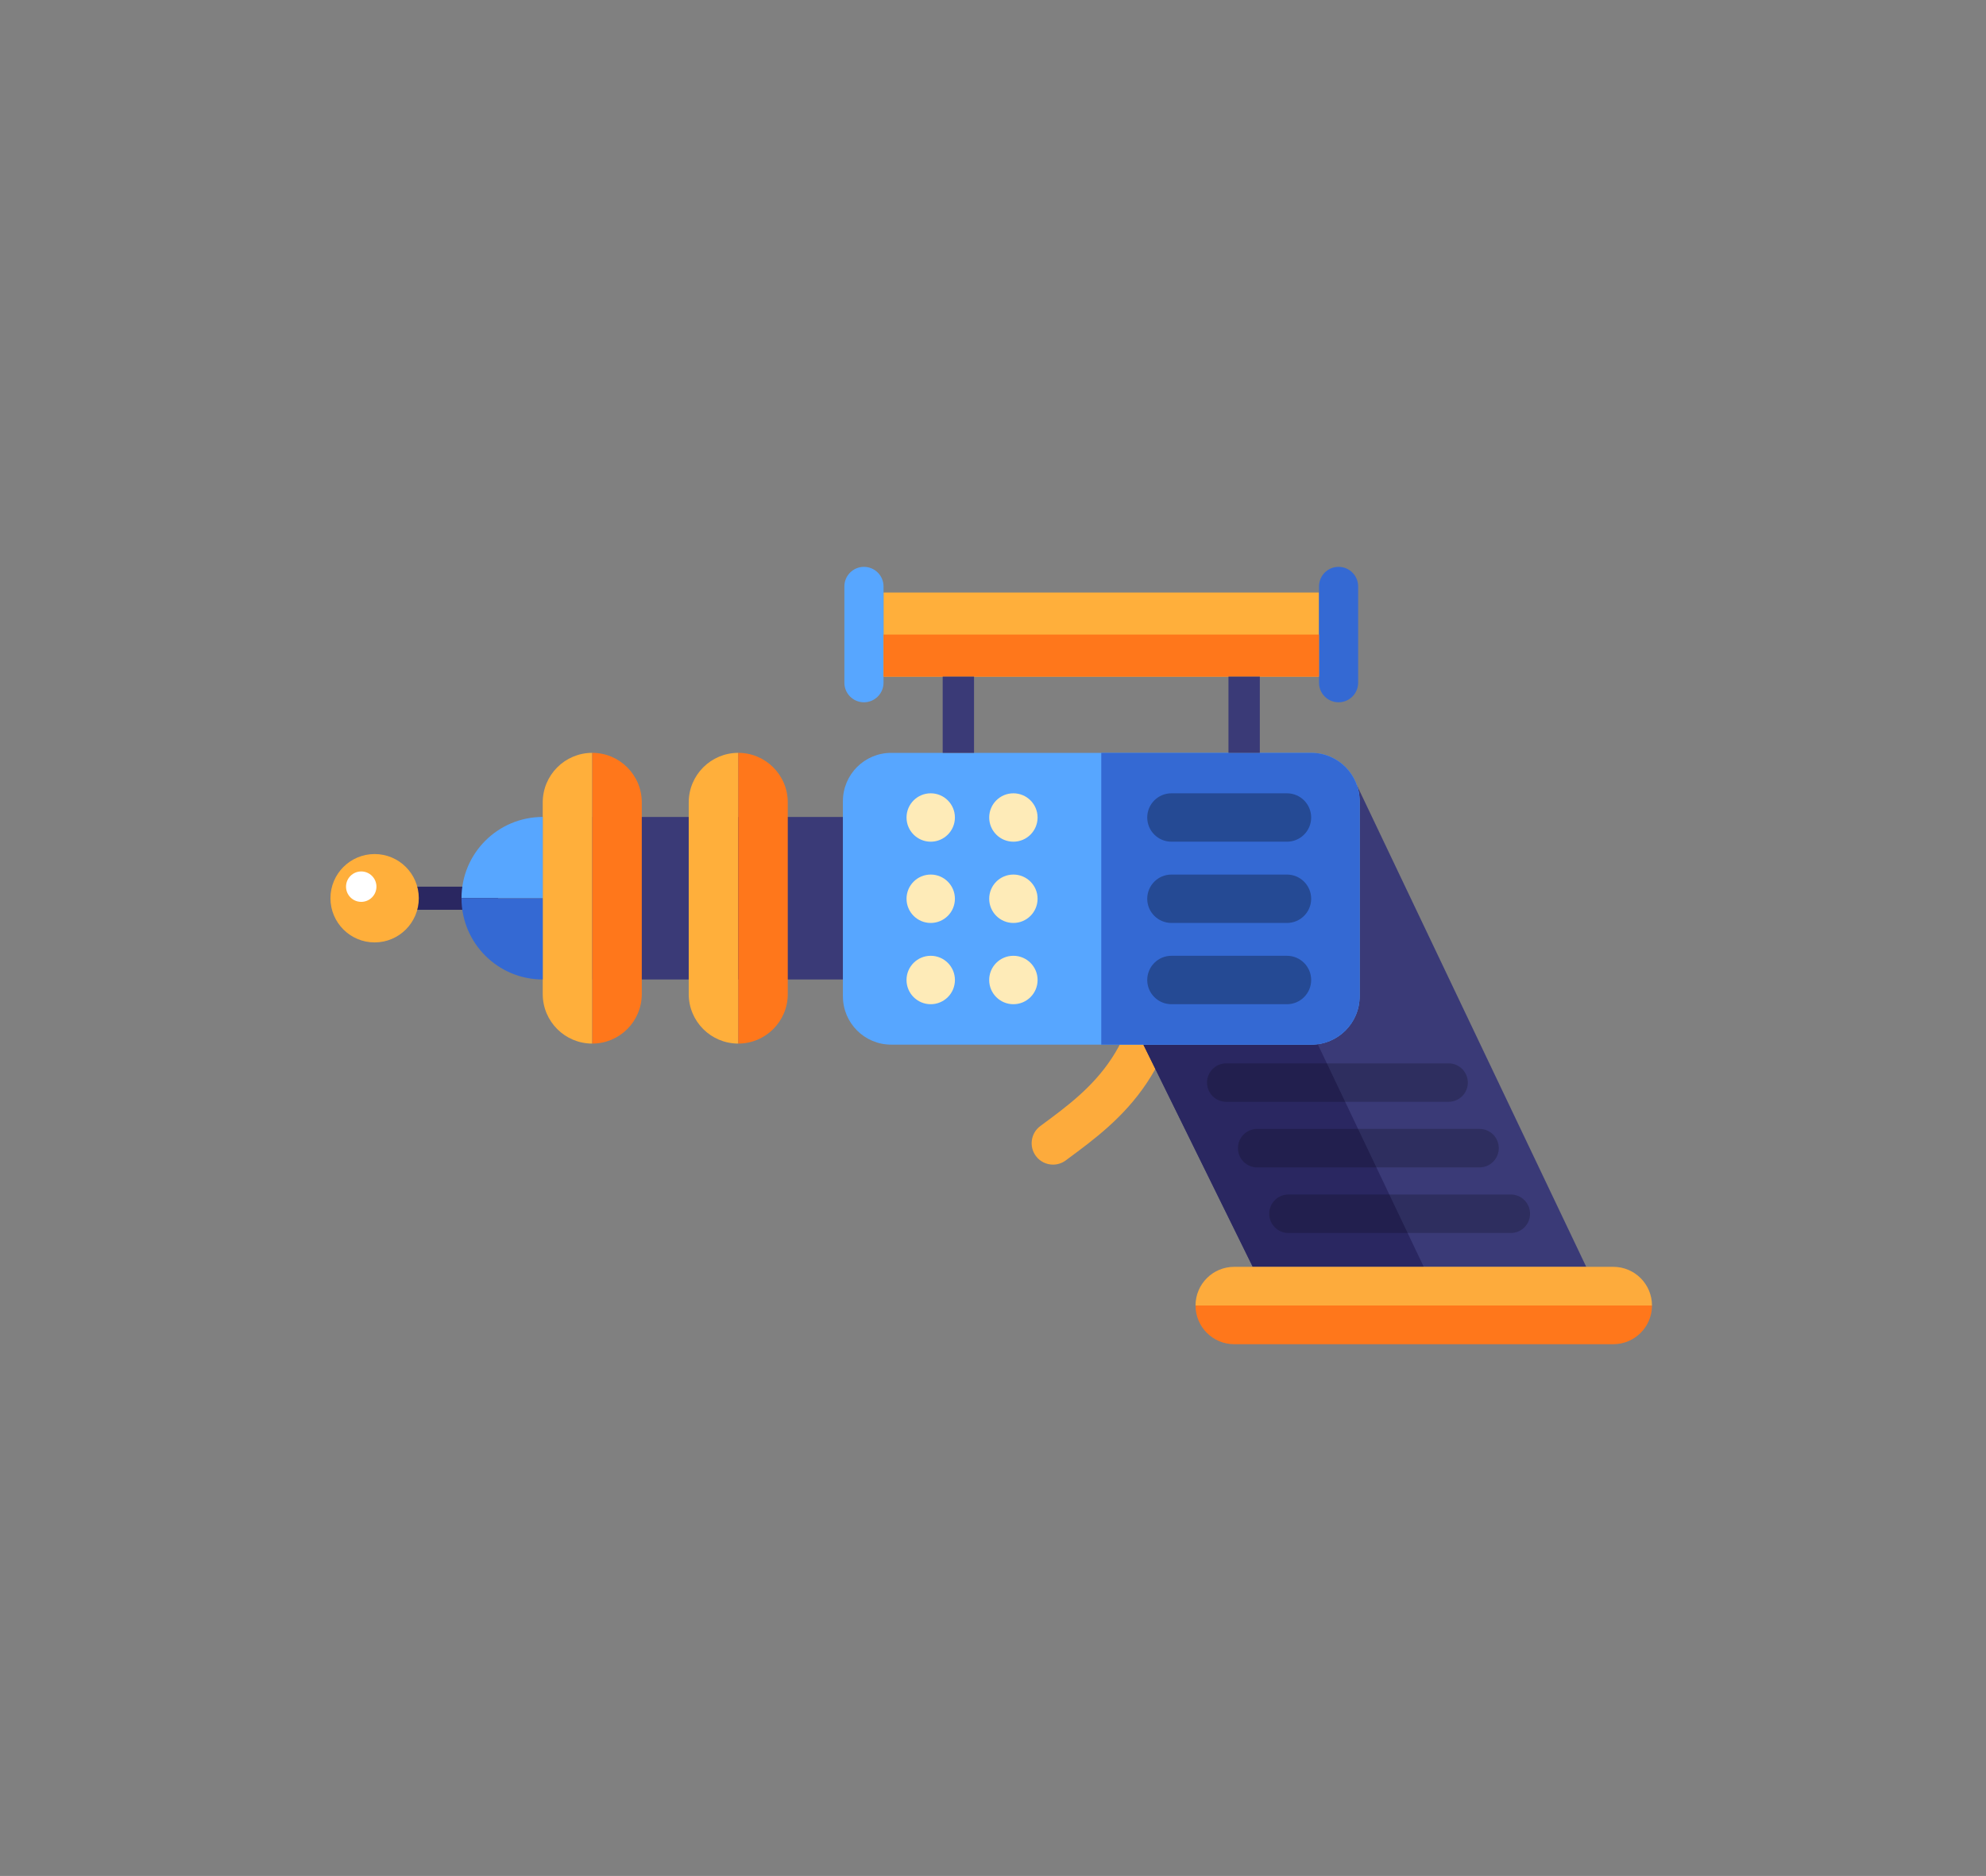 <?xml version="1.0" encoding="utf-8"?>
<!-- Generator: Adobe Illustrator 16.0.0, SVG Export Plug-In . SVG Version: 6.00 Build 0)  -->
<!DOCTYPE svg PUBLIC "-//W3C//DTD SVG 1.1//EN" "http://www.w3.org/Graphics/SVG/1.1/DTD/svg11.dtd">
<svg version="1.1" id="Space" xmlns="http://www.w3.org/2000/svg" xmlns:xlink="http://www.w3.org/1999/xlink" x="0px" y="0px"
	 width="128px" height="120.881px" viewBox="0 0 128 120.881" enable-background="new 0 0 128 120.881" xml:space="preserve">
<rect x="0" y="0" width="128" height="120.881" fill="#808080" stroke="none"/>
<g>
	<path fill="#FDAB3C" d="M67.869,75.044c-0.422,0-0.839-0.191-1.109-0.559c-0.451-0.611-0.322-1.475,0.29-1.926l0.113-0.084
		c3.219-2.379,6.549-4.838,6.549-12.518c0-0.761,0.617-1.378,1.378-1.378c0.762,0,1.377,0.617,1.377,1.378
		c0,9.07-4.251,12.211-7.668,14.734l-0.111,0.084C68.439,74.956,68.154,75.044,67.869,75.044z"/>
	<polygon fill="#3A3A77" points="87.463,50.616 64.777,49.203 80.74,81.63 102.235,81.63 	"/>
	<polygon fill="#2A2761" points="65.549,50.773 80.74,81.63 91.762,81.63 77.416,51.512 	"/>
	<rect x="25.525" y="57.134" fill="#2A2761" width="6.578" height="1.489"/>
	<rect x="38.172" y="52.642" fill="#3A3A77" width="16.153" height="10.472"/>
	<path fill="#FDAB3C" d="M103.979,81.63H79.545c-1.376,0-2.492,1.115-2.492,2.492h29.419
		C106.472,82.745,105.356,81.63,103.979,81.63z"/>
	<path fill="#FF771B" d="M77.053,84.122c0,1.377,1.116,2.494,2.492,2.494h24.435c1.377,0,2.492-1.117,2.492-2.494H77.053z"/>
	<path fill="#FFAF3B" d="M34.98,51.704v12.35c0,1.764,1.429,3.191,3.191,3.191V48.511C36.409,48.511,34.98,49.941,34.98,51.704z"/>
	<path fill="#FF771B" d="M38.172,67.245c1.764,0,3.192-1.43,3.192-3.193V51.703c0-1.763-1.431-3.192-3.192-3.192V67.245z"/>
	<path fill="#FFAF3B" d="M44.389,51.704v12.35c0,1.764,1.43,3.191,3.191,3.191V48.511C45.818,48.511,44.389,49.941,44.389,51.704z"
		/>
	<path fill="#FF771B" d="M47.581,67.245c1.763,0,3.192-1.43,3.192-3.193V51.703c0-1.763-1.431-3.192-3.192-3.192V67.245z"/>
	<path fill="#57A6FF" d="M34.98,52.642c-2.893,0-5.236,2.344-5.236,5.236h5.236V52.642z"/>
	<path fill="#3469D3" d="M29.744,57.879c0,2.892,2.344,5.235,5.236,5.235v-5.235H29.744z"/>
	<path fill="#57A6FF" d="M87.629,64.202c0,1.719-1.395,3.111-3.111,3.111h-27.08c-1.719,0-3.111-1.393-3.111-3.111V51.624
		c0-1.719,1.393-3.112,3.111-3.112h27.08c1.719,0,3.111,1.394,3.111,3.112V64.202z"/>
	<path fill="#3469D3" d="M84.518,48.511H70.977v18.803h13.541c1.719,0,3.111-1.393,3.111-3.111V51.624
		C87.629,49.905,86.236,48.511,84.518,48.511z"/>
	<g opacity="0.3">
		<path d="M84.506,52.677c0,0.861-0.697,1.559-1.56,1.559H75.5c-0.859,0-1.559-0.698-1.559-1.559l0,0
			c0-0.861,0.697-1.559,1.559-1.559h7.446C83.809,51.118,84.506,51.816,84.506,52.677L84.506,52.677z"/>
		<path d="M84.506,57.913c0,0.861-0.697,1.559-1.56,1.559H75.5c-0.859,0-1.559-0.698-1.559-1.559l0,0
			c0-0.861,0.697-1.559,1.559-1.559h7.446C83.809,56.354,84.506,57.052,84.506,57.913L84.506,57.913z"/>
		<path d="M84.506,63.149c0,0.859-0.697,1.559-1.56,1.559H75.5c-0.859,0-1.559-0.699-1.559-1.559l0,0
			c0-0.861,0.697-1.561,1.559-1.561h7.446C83.809,61.589,84.506,62.288,84.506,63.149L84.506,63.149z"/>
	</g>
	<g>
		<circle fill="#FEEBB8" cx="59.986" cy="52.677" r="1.559"/>
		<circle fill="#FEEBB8" cx="59.986" cy="57.913" r="1.559"/>
		<circle fill="#FEEBB8" cx="59.986" cy="63.148" r="1.56"/>
		<circle fill="#FEEBB8" cx="65.314" cy="52.677" r="1.559"/>
		<circle fill="#FEEBB8" cx="65.314" cy="57.913" r="1.559"/>
		<circle fill="#FEEBB8" cx="65.314" cy="63.148" r="1.56"/>
	</g>
	<rect x="56.943" y="38.179" fill="#FFAF3B" width="28.068" height="5.42"/>
	<path fill="#57A6FF" d="M54.421,43.992c0,0.696,0.563,1.261,1.261,1.261l0,0c0.697,0,1.262-0.564,1.262-1.261v-6.205
		c0-0.697-0.563-1.261-1.262-1.261l0,0c-0.695,0-1.261,0.564-1.261,1.261V43.992z"/>
	<path fill="#3469D3" d="M85.012,43.992c0,0.696,0.563,1.261,1.26,1.261l0,0c0.696,0,1.262-0.564,1.262-1.261v-6.205
		c0-0.697-0.565-1.261-1.262-1.261l0,0c-0.696,0-1.26,0.564-1.26,1.261V43.992z"/>
	<rect x="56.943" y="40.889" fill="#FF771B" width="28.068" height="2.71"/>
	<g>
		<rect x="60.757" y="43.599" fill="#3A3A77" width="2.021" height="4.912"/>
		<rect x="79.176" y="43.599" fill="#3A3A77" width="2.021" height="4.912"/>
	</g>
	<circle fill="#FFAF3B" cx="24.145" cy="57.879" r="2.847"/>
	<circle fill="#FFFFFF" cx="23.282" cy="57.133" r="0.98"/>
	<path opacity="0.2" enable-background="new    " d="M94.604,69.757c0,0.686-0.556,1.24-1.24,1.24h-14.33
		c-0.686,0-1.24-0.555-1.24-1.24l0,0c0-0.684,0.557-1.238,1.24-1.238h14.33C94.049,68.519,94.604,69.073,94.604,69.757
		L94.604,69.757z"/>
	<path opacity="0.2" enable-background="new    " d="M96.598,73.983c0,0.686-0.555,1.24-1.24,1.24h-14.33
		c-0.686,0-1.24-0.555-1.24-1.24l0,0c0-0.686,0.555-1.24,1.24-1.24h14.33C96.042,72.743,96.598,73.298,96.598,73.983L96.598,73.983z
		"/>
	<path opacity="0.2" enable-background="new    " d="M98.614,78.21c0,0.686-0.557,1.24-1.24,1.24H83.043
		c-0.686,0-1.24-0.557-1.24-1.24l0,0c0-0.686,0.555-1.24,1.24-1.24h14.331C98.058,76.97,98.614,77.524,98.614,78.21L98.614,78.21z"
		/>
</g>
<g>
	<path fill="#939598" d="M373.229,823.003H372.6l-4.279-6.371v6.371h-0.633v-7.443h0.633l4.285,6.375v-6.375h0.623V823.003z"/>
	<path fill="#939598" d="M379.23,819.435h-3.48v3.035h4.003v0.533h-4.632v-7.443h4.605v0.535h-3.977v2.807h3.48V819.435z"/>
	<path fill="#939598" d="M381.705,819.97v3.033h-0.628v-7.443h2.534c0.41,0,0.771,0.053,1.082,0.162s0.574,0.262,0.785,0.459
		c0.211,0.195,0.371,0.43,0.478,0.701c0.108,0.273,0.161,0.572,0.161,0.9c0,0.344-0.053,0.65-0.161,0.922
		c-0.106,0.271-0.267,0.5-0.476,0.689c-0.209,0.188-0.472,0.33-0.785,0.43c-0.313,0.1-0.674,0.146-1.084,0.146H381.705z
		 M381.705,819.438h1.906c0.332,0,0.615-0.043,0.854-0.125c0.239-0.084,0.435-0.201,0.583-0.348c0.15-0.148,0.262-0.324,0.332-0.525
		c0.072-0.201,0.108-0.416,0.108-0.648c0-0.229-0.036-0.445-0.108-0.65c-0.07-0.207-0.182-0.387-0.332-0.543
		c-0.148-0.154-0.344-0.277-0.583-0.367c-0.237-0.092-0.522-0.137-0.854-0.137h-1.906V819.438z"/>
	<path fill="#939598" d="M392.574,816.095h-2.551v6.908h-0.629v-6.908h-2.547v-0.535h5.727V816.095L392.574,816.095z"/>
	<path fill="#939598" d="M398.902,815.56v5.045c0,0.42-0.068,0.785-0.207,1.096c-0.139,0.314-0.324,0.572-0.563,0.781
		c-0.236,0.207-0.515,0.363-0.833,0.467c-0.317,0.105-0.659,0.156-1.02,0.156c-0.372,0-0.718-0.053-1.036-0.156
		s-0.596-0.26-0.83-0.467c-0.234-0.209-0.42-0.469-0.553-0.781c-0.133-0.311-0.199-0.676-0.199-1.096v-5.045h0.624v5.045
		c0,0.328,0.049,0.613,0.147,0.859c0.1,0.244,0.237,0.449,0.414,0.611c0.178,0.164,0.387,0.287,0.631,0.371s0.511,0.125,0.801,0.125
		c0.289,0,0.556-0.041,0.8-0.125c0.243-0.084,0.453-0.207,0.628-0.371c0.175-0.162,0.313-0.367,0.412-0.611
		c0.099-0.246,0.148-0.531,0.148-0.859v-5.045H398.902z"/>
	<path fill="#939598" d="M406.198,823.003h-0.63l-4.277-6.371v6.371h-0.634v-7.443h0.634l4.284,6.375v-6.375h0.623V823.003z"/>
	<path fill="#939598" d="M412.2,819.435h-3.481v3.035h4.004v0.533h-4.633v-7.443h4.605v0.535h-3.978v2.807h3.481L412.2,819.435
		L412.2,819.435z"/>
</g>
<g>
	<path fill="#939598" d="M542.356,821.173c0-0.205-0.033-0.389-0.101-0.545c-0.066-0.158-0.179-0.305-0.337-0.436
		c-0.159-0.131-0.367-0.252-0.627-0.359c-0.259-0.109-0.583-0.219-0.971-0.328c-0.375-0.105-0.713-0.221-1.014-0.346
		c-0.3-0.125-0.555-0.27-0.765-0.438c-0.209-0.166-0.371-0.359-0.485-0.578c-0.113-0.217-0.171-0.473-0.171-0.766
		c0-0.287,0.062-0.549,0.185-0.783s0.295-0.438,0.517-0.605c0.223-0.168,0.485-0.299,0.792-0.393
		c0.308-0.094,0.644-0.141,1.008-0.141c0.393,0,0.745,0.057,1.062,0.174c0.313,0.113,0.584,0.273,0.805,0.475
		c0.223,0.201,0.394,0.438,0.512,0.705c0.119,0.27,0.18,0.561,0.18,0.869h-0.634c0-0.242-0.044-0.465-0.128-0.672
		c-0.086-0.207-0.211-0.385-0.373-0.533c-0.163-0.15-0.364-0.268-0.604-0.354c-0.238-0.086-0.512-0.129-0.817-0.129
		c-0.307,0-0.576,0.037-0.811,0.109c-0.234,0.074-0.428,0.172-0.583,0.297s-0.272,0.271-0.353,0.438
		c-0.082,0.168-0.12,0.346-0.12,0.531c0,0.178,0.032,0.342,0.1,0.49c0.066,0.15,0.178,0.289,0.335,0.418
		c0.156,0.127,0.363,0.246,0.618,0.357c0.255,0.109,0.571,0.215,0.946,0.313c0.392,0.109,0.739,0.23,1.048,0.359
		c0.307,0.129,0.564,0.281,0.775,0.457c0.212,0.176,0.372,0.377,0.481,0.605c0.107,0.229,0.163,0.492,0.163,0.791
		c0,0.305-0.064,0.576-0.191,0.816c-0.128,0.24-0.306,0.443-0.532,0.611c-0.226,0.166-0.495,0.295-0.81,0.383
		c-0.313,0.088-0.654,0.133-1.021,0.133c-0.223,0-0.444-0.02-0.667-0.057c-0.225-0.037-0.438-0.096-0.646-0.172
		c-0.206-0.076-0.397-0.176-0.578-0.295c-0.179-0.117-0.334-0.26-0.465-0.426s-0.235-0.354-0.312-0.566
		c-0.077-0.215-0.115-0.451-0.115-0.715h0.629c0,0.314,0.063,0.578,0.193,0.797c0.13,0.217,0.297,0.391,0.5,0.521
		c0.205,0.135,0.437,0.23,0.691,0.289c0.255,0.061,0.511,0.09,0.768,0.09c0.288,0,0.553-0.033,0.788-0.1
		c0.237-0.066,0.44-0.16,0.608-0.283c0.169-0.123,0.299-0.27,0.389-0.443C542.31,821.573,542.356,821.384,542.356,821.173z"/>
	<path fill="#939598" d="M549.396,816.095h-2.553v6.908h-0.628v-6.908h-2.547v-0.535h5.728V816.095z"/>
	<path fill="#939598" d="M554.211,820.917h-3.38l-0.766,2.086h-0.66l2.815-7.443h0.6l2.815,7.443h-0.652L554.211,820.917z
		 M551.026,820.38h2.984l-1.492-4.055L551.026,820.38z"/>
	<path fill="#939598" d="M559.513,819.903h-2.162v3.1h-0.635v-7.443h2.418c0.39,0,0.738,0.047,1.052,0.143
		c0.312,0.096,0.577,0.236,0.798,0.422c0.22,0.186,0.388,0.414,0.506,0.688s0.177,0.586,0.177,0.941
		c0,0.244-0.038,0.477-0.113,0.691c-0.074,0.217-0.181,0.412-0.315,0.586c-0.138,0.174-0.299,0.324-0.488,0.449
		c-0.188,0.127-0.397,0.223-0.627,0.291l1.861,3.166v0.066h-0.67L559.513,819.903z M557.351,819.366h1.927
		c0.291,0,0.545-0.045,0.765-0.133s0.403-0.207,0.55-0.354c0.147-0.148,0.257-0.32,0.33-0.518c0.072-0.195,0.109-0.398,0.109-0.611
		c0-0.256-0.04-0.484-0.122-0.689s-0.204-0.379-0.366-0.521c-0.161-0.143-0.36-0.252-0.595-0.328
		c-0.235-0.078-0.507-0.115-0.813-0.115h-1.783L557.351,819.366L557.351,819.366z"/>
	<path fill="#939598" d="M567.59,821.173c0-0.205-0.033-0.389-0.101-0.545c-0.066-0.158-0.18-0.305-0.337-0.436
		c-0.158-0.131-0.367-0.252-0.626-0.359c-0.259-0.109-0.583-0.219-0.973-0.328c-0.374-0.105-0.712-0.221-1.012-0.346
		s-0.555-0.27-0.765-0.438c-0.209-0.166-0.371-0.359-0.485-0.578c-0.114-0.217-0.171-0.473-0.171-0.766
		c0-0.287,0.061-0.549,0.184-0.783s0.295-0.438,0.517-0.605s0.485-0.299,0.793-0.393c0.307-0.094,0.643-0.141,1.007-0.141
		c0.392,0,0.746,0.057,1.063,0.174c0.313,0.113,0.582,0.273,0.805,0.475c0.222,0.203,0.393,0.438,0.512,0.705
		c0.119,0.27,0.179,0.561,0.179,0.869h-0.634c0-0.242-0.043-0.465-0.128-0.672s-0.21-0.385-0.374-0.533
		c-0.163-0.15-0.364-0.268-0.603-0.354s-0.512-0.129-0.818-0.129s-0.577,0.037-0.81,0.109c-0.234,0.074-0.429,0.172-0.584,0.297
		c-0.154,0.125-0.271,0.271-0.354,0.438c-0.079,0.168-0.12,0.346-0.12,0.531c0,0.178,0.033,0.342,0.102,0.49
		c0.065,0.15,0.178,0.289,0.334,0.418c0.156,0.127,0.362,0.246,0.619,0.357c0.256,0.109,0.57,0.215,0.945,0.313
		c0.392,0.109,0.74,0.23,1.048,0.359c0.307,0.129,0.565,0.281,0.776,0.457c0.212,0.176,0.372,0.377,0.479,0.605
		c0.109,0.229,0.164,0.492,0.164,0.791c0,0.305-0.063,0.576-0.19,0.816c-0.128,0.24-0.306,0.443-0.532,0.611
		c-0.226,0.166-0.497,0.295-0.811,0.383s-0.654,0.133-1.022,0.133c-0.221,0-0.442-0.02-0.667-0.057
		c-0.224-0.037-0.438-0.096-0.644-0.172c-0.207-0.076-0.399-0.176-0.578-0.295c-0.179-0.117-0.334-0.26-0.465-0.426
		s-0.235-0.354-0.313-0.566c-0.076-0.215-0.114-0.451-0.114-0.715h0.63c0,0.314,0.063,0.578,0.192,0.797
		c0.13,0.217,0.297,0.391,0.501,0.521c0.205,0.135,0.437,0.23,0.69,0.289c0.256,0.061,0.511,0.09,0.767,0.09
		c0.29,0,0.555-0.033,0.79-0.1c0.237-0.066,0.44-0.16,0.608-0.283c0.169-0.123,0.299-0.27,0.389-0.443
		C567.544,821.573,567.59,821.384,567.59,821.173z"/>
</g>
<g>
	<path fill="#939598" d="M704.021,820.681c-0.041,0.379-0.13,0.719-0.267,1.018c-0.136,0.301-0.317,0.555-0.549,0.764
		c-0.231,0.207-0.506,0.365-0.828,0.477s-0.688,0.166-1.097,0.166c-0.423,0-0.807-0.08-1.15-0.24
		c-0.344-0.158-0.64-0.387-0.885-0.682s-0.436-0.648-0.567-1.061c-0.132-0.414-0.198-0.869-0.198-1.371v-0.936
		c0-0.502,0.065-0.959,0.198-1.373s0.324-0.768,0.571-1.061s0.545-0.521,0.896-0.684c0.353-0.16,0.745-0.242,1.183-0.242
		c0.395,0,0.752,0.055,1.067,0.164c0.316,0.107,0.591,0.268,0.815,0.479c0.229,0.209,0.409,0.465,0.548,0.768
		c0.138,0.301,0.226,0.643,0.262,1.023h-0.634c-0.037-0.299-0.104-0.566-0.204-0.805c-0.099-0.236-0.23-0.438-0.399-0.598
		c-0.169-0.158-0.373-0.281-0.613-0.367c-0.241-0.084-0.521-0.127-0.842-0.127c-0.348,0-0.658,0.066-0.932,0.201
		c-0.271,0.135-0.505,0.324-0.694,0.57c-0.191,0.244-0.336,0.541-0.438,0.887c-0.101,0.348-0.15,0.73-0.15,1.152v0.945
		c0,0.41,0.048,0.787,0.143,1.133c0.097,0.346,0.235,0.645,0.419,0.896c0.186,0.25,0.411,0.443,0.682,0.584
		c0.27,0.141,0.576,0.211,0.926,0.211c0.657,0,1.153-0.158,1.487-0.475c0.334-0.314,0.54-0.787,0.617-1.418H704.021L704.021,820.681
		z"/>
	<path fill="#939598" d="M711.051,819.685c0,0.52-0.067,0.992-0.205,1.414c-0.136,0.42-0.329,0.779-0.579,1.076
		c-0.25,0.295-0.556,0.523-0.913,0.688c-0.357,0.162-0.757,0.242-1.195,0.242c-0.438,0-0.832-0.08-1.188-0.242
		c-0.355-0.162-0.663-0.393-0.918-0.688c-0.256-0.297-0.453-0.656-0.593-1.076c-0.141-0.422-0.21-0.895-0.21-1.414v-0.797
		c0-0.521,0.069-0.994,0.21-1.416c0.14-0.424,0.335-0.783,0.588-1.082c0.252-0.299,0.557-0.529,0.913-0.689
		c0.356-0.162,0.751-0.242,1.188-0.242c0.438,0,0.839,0.08,1.195,0.242c0.358,0.16,0.664,0.393,0.918,0.689
		c0.255,0.299,0.449,0.658,0.585,1.082c0.138,0.422,0.205,0.895,0.205,1.416L711.051,819.685L711.051,819.685z M710.422,818.876
		c0-0.439-0.052-0.838-0.153-1.191c-0.103-0.354-0.251-0.654-0.444-0.902c-0.194-0.246-0.434-0.438-0.715-0.57
		c-0.283-0.137-0.604-0.203-0.963-0.203c-0.351,0-0.666,0.066-0.946,0.203c-0.281,0.135-0.521,0.324-0.716,0.57
		c-0.196,0.248-0.347,0.549-0.449,0.902c-0.104,0.354-0.157,0.752-0.157,1.191v0.809c0,0.443,0.053,0.842,0.158,1.195
		c0.104,0.354,0.257,0.656,0.455,0.904c0.197,0.248,0.438,0.439,0.719,0.572s0.597,0.199,0.948,0.199
		c0.361,0,0.683-0.066,0.964-0.199s0.519-0.324,0.711-0.572s0.339-0.551,0.439-0.904c0.1-0.354,0.149-0.752,0.149-1.195V818.876
		L710.422,818.876z"/>
	<path fill="#939598" d="M713.469,815.56l2.745,6.568l2.756-6.568h0.838v7.443h-0.629v-3.252l0.052-3.314l-2.771,6.564h-0.485
		l-2.761-6.539l0.052,3.287v3.252h-0.629v-7.443h0.833V815.56z"/>
	<path fill="#939598" d="M725.805,819.435h-3.48v3.035h4.002v0.533h-4.631v-7.443h4.604v0.535h-3.977v2.807h3.48L725.805,819.435
		L725.805,819.435z"/>
	<path fill="#939598" d="M732.804,816.095h-2.552v6.908h-0.629v-6.908h-2.546v-0.535h5.727V816.095L732.804,816.095z"/>
</g>
<g>
	<path fill="#939598" d="M820.95,819.685c0,0.52-0.068,0.992-0.205,1.414c-0.136,0.42-0.331,0.779-0.581,1.076
		c-0.25,0.295-0.554,0.523-0.911,0.688c-0.358,0.162-0.757,0.242-1.196,0.242c-0.437,0-0.834-0.08-1.188-0.242
		c-0.356-0.162-0.661-0.393-0.917-0.688c-0.256-0.297-0.454-0.656-0.593-1.076c-0.142-0.422-0.21-0.895-0.21-1.414v-0.797
		c0-0.521,0.068-0.994,0.21-1.416c0.139-0.424,0.335-0.783,0.588-1.082c0.252-0.299,0.555-0.529,0.912-0.689
		c0.354-0.162,0.752-0.242,1.188-0.242c0.44,0,0.839,0.08,1.196,0.242c0.357,0.16,0.663,0.393,0.917,0.689
		c0.254,0.299,0.45,0.658,0.586,1.082c0.137,0.422,0.205,0.895,0.205,1.416V819.685L820.95,819.685z M820.321,818.876
		c0-0.439-0.053-0.838-0.153-1.191c-0.104-0.354-0.251-0.654-0.445-0.902c-0.192-0.246-0.433-0.438-0.716-0.57
		c-0.282-0.137-0.603-0.203-0.961-0.203c-0.351,0-0.668,0.066-0.948,0.203c-0.28,0.135-0.521,0.324-0.717,0.57
		c-0.195,0.248-0.346,0.549-0.449,0.902s-0.154,0.752-0.154,1.191v0.809c0,0.443,0.053,0.842,0.157,1.195
		c0.105,0.354,0.259,0.656,0.455,0.904c0.198,0.248,0.438,0.439,0.719,0.572c0.28,0.133,0.598,0.199,0.948,0.199
		c0.361,0,0.683-0.066,0.963-0.199c0.281-0.133,0.519-0.324,0.712-0.572c0.19-0.248,0.339-0.551,0.438-0.904
		s0.151-0.752,0.151-1.195V818.876L820.321,818.876z"/>
	<path fill="#939598" d="M827.662,815.56v5.045c0,0.42-0.07,0.785-0.208,1.096c-0.138,0.314-0.325,0.572-0.563,0.781
		c-0.236,0.207-0.516,0.363-0.834,0.467c-0.317,0.105-0.656,0.156-1.019,0.156c-0.372,0-0.718-0.053-1.036-0.156
		s-0.595-0.26-0.83-0.467c-0.235-0.209-0.419-0.469-0.553-0.781c-0.132-0.311-0.199-0.676-0.199-1.096v-5.045h0.624v5.045
		c0,0.328,0.05,0.613,0.148,0.859c0.098,0.244,0.236,0.449,0.414,0.611c0.177,0.164,0.387,0.287,0.63,0.371
		c0.244,0.084,0.512,0.125,0.802,0.125s0.556-0.041,0.799-0.125c0.244-0.084,0.453-0.207,0.629-0.371
		c0.177-0.162,0.313-0.367,0.413-0.611c0.099-0.246,0.147-0.531,0.147-0.859v-5.045H827.662z"/>
	<path fill="#939598" d="M834.466,816.095h-2.551v6.908h-0.629v-6.908h-2.546v-0.535h5.726V816.095L834.466,816.095z"/>
	<path fill="#939598" d="M839.778,819.435h-3.481v3.035h4.003v0.533h-4.632v-7.443h4.606v0.535h-3.979v2.807h3.481L839.778,819.435
		L839.778,819.435z"/>
	<path fill="#939598" d="M844.405,819.903h-2.163v3.1h-0.633v-7.443h2.417c0.39,0,0.737,0.047,1.05,0.143s0.578,0.236,0.798,0.422
		s0.389,0.414,0.507,0.688c0.117,0.273,0.176,0.586,0.176,0.941c0,0.244-0.037,0.477-0.11,0.691
		c-0.075,0.217-0.183,0.412-0.317,0.586c-0.137,0.174-0.3,0.324-0.489,0.449c-0.188,0.127-0.396,0.223-0.625,0.291l1.86,3.166v0.066
		h-0.669L844.405,819.903z M842.242,819.366h1.928c0.289,0,0.543-0.045,0.764-0.133s0.403-0.207,0.552-0.354
		c0.146-0.148,0.255-0.32,0.327-0.518c0.073-0.197,0.111-0.398,0.111-0.611c0-0.256-0.041-0.484-0.123-0.689
		s-0.205-0.379-0.366-0.521s-0.359-0.252-0.595-0.328c-0.234-0.078-0.506-0.115-0.813-0.115h-1.784L842.242,819.366L842.242,819.366
		z"/>
	<path fill="#939598" d="M855.028,821.173c0-0.205-0.034-0.389-0.102-0.545c-0.066-0.158-0.179-0.305-0.338-0.436
		c-0.158-0.131-0.365-0.252-0.625-0.359c-0.259-0.109-0.582-0.219-0.971-0.328c-0.375-0.105-0.713-0.221-1.013-0.346
		c-0.301-0.125-0.557-0.27-0.766-0.438c-0.21-0.166-0.372-0.359-0.486-0.578c-0.113-0.217-0.17-0.473-0.17-0.766
		c0-0.287,0.062-0.549,0.185-0.783s0.295-0.438,0.517-0.605c0.223-0.168,0.485-0.299,0.792-0.393
		c0.308-0.094,0.644-0.141,1.008-0.141c0.393,0,0.744,0.057,1.061,0.174c0.314,0.113,0.585,0.273,0.806,0.475
		c0.224,0.201,0.394,0.438,0.513,0.705c0.118,0.27,0.179,0.561,0.179,0.869h-0.634c0-0.242-0.043-0.465-0.128-0.672
		s-0.21-0.385-0.373-0.533c-0.163-0.15-0.364-0.268-0.604-0.354c-0.237-0.086-0.511-0.129-0.816-0.129
		c-0.307,0-0.578,0.037-0.813,0.109c-0.234,0.074-0.428,0.172-0.583,0.297s-0.271,0.271-0.353,0.438
		c-0.081,0.168-0.119,0.346-0.119,0.531c0,0.178,0.031,0.342,0.099,0.49c0.066,0.15,0.179,0.289,0.336,0.418
		c0.156,0.127,0.363,0.246,0.619,0.357c0.255,0.109,0.57,0.215,0.945,0.313c0.392,0.109,0.74,0.23,1.048,0.359
		c0.307,0.129,0.564,0.281,0.776,0.457c0.211,0.176,0.371,0.377,0.48,0.605c0.107,0.229,0.163,0.492,0.163,0.791
		c0,0.305-0.064,0.576-0.192,0.816s-0.305,0.443-0.531,0.611c-0.228,0.166-0.495,0.295-0.81,0.383
		c-0.313,0.088-0.654,0.133-1.021,0.133c-0.223,0-0.445-0.02-0.669-0.057s-0.438-0.096-0.645-0.172
		c-0.206-0.076-0.398-0.176-0.577-0.295c-0.18-0.117-0.334-0.26-0.466-0.426c-0.131-0.166-0.235-0.354-0.313-0.566
		c-0.076-0.215-0.113-0.451-0.113-0.715h0.629c0,0.314,0.064,0.578,0.193,0.797c0.131,0.217,0.298,0.391,0.501,0.521
		c0.204,0.135,0.436,0.23,0.69,0.289c0.255,0.061,0.511,0.09,0.767,0.09c0.289,0,0.553-0.033,0.788-0.1
		c0.237-0.066,0.44-0.16,0.609-0.283c0.168-0.123,0.298-0.27,0.389-0.443C854.982,821.573,855.028,821.384,855.028,821.173z"/>
	<path fill="#939598" d="M857.645,819.97v3.033h-0.628v-7.443h2.535c0.409,0,0.77,0.053,1.08,0.162
		c0.313,0.109,0.574,0.262,0.786,0.459c0.211,0.195,0.369,0.43,0.479,0.701c0.105,0.273,0.161,0.572,0.161,0.9
		c0,0.344-0.056,0.65-0.161,0.922c-0.108,0.271-0.268,0.5-0.478,0.689c-0.209,0.188-0.471,0.33-0.783,0.43s-0.675,0.146-1.084,0.146
		H857.645z M857.645,819.438h1.907c0.33,0,0.615-0.043,0.854-0.125c0.237-0.084,0.434-0.201,0.583-0.348
		c0.149-0.148,0.261-0.324,0.332-0.525c0.07-0.201,0.107-0.416,0.107-0.648c0-0.229-0.037-0.445-0.107-0.65
		c-0.071-0.207-0.183-0.387-0.332-0.543c-0.149-0.154-0.345-0.277-0.583-0.367c-0.238-0.092-0.523-0.137-0.854-0.137h-1.907V819.438
		z"/>
	<path fill="#939598" d="M866.776,820.917h-3.38l-0.767,2.086h-0.66l2.817-7.443h0.598l2.817,7.443h-0.654L866.776,820.917z
		 M863.591,820.38h2.985l-1.493-4.055L863.591,820.38z"/>
	<path fill="#939598" d="M874.511,820.681c-0.041,0.379-0.13,0.719-0.266,1.018c-0.137,0.301-0.32,0.555-0.551,0.764
		c-0.231,0.207-0.507,0.365-0.828,0.477c-0.322,0.111-0.688,0.166-1.097,0.166c-0.424,0-0.807-0.08-1.149-0.24
		c-0.343-0.158-0.64-0.387-0.885-0.682s-0.436-0.648-0.567-1.061c-0.134-0.412-0.2-0.869-0.2-1.371v-0.936
		c0-0.502,0.066-0.959,0.2-1.373c0.133-0.414,0.322-0.768,0.569-1.061c0.245-0.293,0.547-0.521,0.897-0.684
		c0.352-0.16,0.744-0.242,1.18-0.242c0.396,0,0.752,0.055,1.068,0.164c0.318,0.107,0.589,0.268,0.815,0.479
		c0.227,0.209,0.408,0.465,0.547,0.768c0.138,0.301,0.227,0.643,0.265,1.023h-0.635c-0.037-0.299-0.105-0.566-0.204-0.805
		c-0.099-0.236-0.233-0.438-0.401-0.598c-0.17-0.158-0.374-0.281-0.613-0.367c-0.24-0.084-0.521-0.127-0.842-0.127
		c-0.348,0-0.655,0.066-0.93,0.201c-0.273,0.135-0.504,0.324-0.695,0.57c-0.19,0.244-0.338,0.541-0.438,0.887
		c-0.102,0.348-0.15,0.73-0.15,1.152v0.945c0,0.41,0.047,0.787,0.145,1.133c0.095,0.346,0.234,0.645,0.419,0.896
		c0.184,0.25,0.41,0.443,0.68,0.584c0.271,0.141,0.578,0.211,0.926,0.211c0.658,0,1.153-0.158,1.487-0.475
		c0.334-0.314,0.54-0.787,0.618-1.418H874.511L874.511,820.681z"/>
	<path fill="#939598" d="M880.15,819.435h-3.481v3.035h4.003v0.533h-4.632v-7.443h4.606v0.535h-3.979v2.807h3.481L880.15,819.435
		L880.15,819.435z"/>
	<path fill="#939598" d="M888.641,819.524h-3.472v3.479h-0.629v-7.443h4.611v0.535h-3.982v2.895h3.472V819.524z"/>
	<path fill="#939598" d="M893.211,819.903h-2.163v3.1h-0.633v-7.443h2.418c0.389,0,0.737,0.047,1.049,0.143
		c0.313,0.096,0.578,0.236,0.799,0.422c0.22,0.186,0.389,0.414,0.507,0.688c0.116,0.273,0.177,0.586,0.177,0.941
		c0,0.244-0.038,0.477-0.112,0.691c-0.075,0.217-0.181,0.412-0.317,0.586c-0.136,0.174-0.3,0.324-0.488,0.449
		c-0.188,0.127-0.396,0.223-0.625,0.291l1.86,3.166v0.066h-0.67L893.211,819.903z M891.048,819.366h1.928
		c0.29,0,0.544-0.045,0.765-0.133s0.403-0.207,0.551-0.354c0.146-0.148,0.256-0.32,0.328-0.518c0.074-0.195,0.111-0.398,0.111-0.611
		c0-0.256-0.041-0.484-0.123-0.689s-0.205-0.379-0.366-0.521s-0.359-0.252-0.595-0.328c-0.234-0.078-0.507-0.115-0.813-0.115h-1.785
		V819.366L891.048,819.366z"/>
	<path fill="#939598" d="M897.843,823.003h-0.629v-7.443h0.629V823.003z"/>
	<path fill="#939598" d="M903.973,819.435h-3.48v3.035h4.002v0.533h-4.631v-7.443h4.604v0.535h-3.977v2.807h3.48L903.973,819.435
		L903.973,819.435z"/>
	<path fill="#939598" d="M911.361,823.003h-0.629l-4.279-6.371v6.371h-0.635v-7.443h0.635l4.284,6.375v-6.375h0.624V823.003z"/>
	<path fill="#939598" d="M913.251,823.003v-7.443h2.081c0.464,0,0.89,0.08,1.28,0.24c0.389,0.16,0.726,0.387,1.006,0.684
		c0.281,0.297,0.502,0.654,0.658,1.068c0.155,0.416,0.234,0.881,0.234,1.391v0.68c0,0.514-0.079,0.977-0.234,1.393
		c-0.156,0.416-0.377,0.77-0.66,1.064c-0.282,0.295-0.621,0.523-1.017,0.684s-0.832,0.24-1.31,0.24H913.251L913.251,823.003z
		 M913.88,816.095v6.375h1.411c0.399,0,0.759-0.068,1.079-0.207c0.32-0.137,0.593-0.332,0.817-0.582
		c0.226-0.25,0.396-0.551,0.519-0.9c0.122-0.348,0.182-0.734,0.182-1.158v-0.693c0-0.43-0.061-0.818-0.184-1.168
		s-0.297-0.646-0.521-0.893s-0.49-0.436-0.805-0.57c-0.313-0.135-0.663-0.201-1.048-0.201h-1.451V816.095z"/>
	<path fill="#939598" d="M924.32,821.173c0-0.205-0.034-0.389-0.101-0.545c-0.067-0.158-0.18-0.305-0.338-0.436
		c-0.159-0.131-0.367-0.252-0.626-0.359c-0.259-0.109-0.583-0.219-0.972-0.328c-0.374-0.105-0.712-0.221-1.012-0.346
		c-0.301-0.125-0.557-0.27-0.767-0.438c-0.209-0.166-0.371-0.359-0.484-0.578c-0.114-0.217-0.172-0.473-0.172-0.766
		c0-0.287,0.063-0.549,0.186-0.783s0.295-0.438,0.517-0.605s0.485-0.299,0.793-0.393s0.643-0.141,1.007-0.141
		c0.393,0,0.745,0.057,1.061,0.174c0.314,0.113,0.584,0.273,0.806,0.475c0.223,0.203,0.393,0.438,0.512,0.705
		c0.118,0.27,0.18,0.561,0.18,0.869h-0.634c0-0.242-0.042-0.465-0.128-0.672s-0.21-0.385-0.373-0.533
		c-0.164-0.15-0.365-0.268-0.604-0.354c-0.238-0.086-0.512-0.129-0.817-0.129c-0.307,0-0.577,0.037-0.812,0.109
		c-0.233,0.074-0.428,0.172-0.583,0.297s-0.271,0.271-0.353,0.438c-0.081,0.168-0.119,0.346-0.119,0.531
		c0,0.178,0.031,0.342,0.099,0.49c0.066,0.15,0.179,0.289,0.336,0.418c0.157,0.127,0.362,0.246,0.618,0.357
		c0.256,0.109,0.57,0.215,0.945,0.313c0.393,0.109,0.742,0.23,1.049,0.359s0.565,0.281,0.777,0.457
		c0.211,0.176,0.37,0.377,0.479,0.605s0.163,0.492,0.163,0.791c0,0.305-0.064,0.576-0.192,0.816s-0.305,0.443-0.53,0.611
		c-0.227,0.166-0.496,0.295-0.812,0.383c-0.313,0.088-0.654,0.133-1.021,0.133c-0.224,0-0.445-0.02-0.668-0.057
		c-0.225-0.037-0.438-0.096-0.646-0.172c-0.206-0.076-0.397-0.176-0.578-0.295c-0.179-0.117-0.334-0.26-0.465-0.426
		s-0.234-0.354-0.313-0.566c-0.075-0.215-0.112-0.451-0.112-0.715h0.629c0,0.314,0.063,0.578,0.193,0.797
		c0.13,0.217,0.297,0.391,0.502,0.521c0.204,0.135,0.434,0.23,0.688,0.289c0.255,0.061,0.512,0.09,0.769,0.09
		c0.289,0,0.552-0.033,0.789-0.1c0.235-0.066,0.438-0.16,0.606-0.283c0.17-0.123,0.299-0.27,0.389-0.443
		C924.274,821.573,924.32,821.384,924.32,821.173z"/>
	<path fill="#939598" d="M931.825,823.003h-0.634v-3.568h-4.254v3.568h-0.63v-7.443h0.63v3.342h4.254v-3.342h0.634V823.003z"/>
	<path fill="#939598" d="M934.483,823.003h-0.628v-7.443h0.628V823.003z"/>
	<path fill="#939598" d="M937.13,819.97v3.033h-0.629v-7.443h2.537c0.408,0,0.768,0.053,1.08,0.162
		c0.312,0.109,0.574,0.262,0.785,0.459c0.211,0.195,0.37,0.43,0.478,0.701c0.107,0.273,0.161,0.572,0.161,0.9
		c0,0.344-0.054,0.65-0.161,0.922c-0.106,0.271-0.267,0.5-0.476,0.689c-0.209,0.188-0.472,0.33-0.784,0.43
		c-0.313,0.1-0.675,0.146-1.083,0.146H937.13z M937.13,819.438h1.908c0.33,0,0.615-0.043,0.854-0.125
		c0.238-0.084,0.434-0.201,0.582-0.348c0.15-0.148,0.263-0.324,0.333-0.525c0.071-0.201,0.107-0.416,0.107-0.648
		c0-0.229-0.036-0.445-0.107-0.65c-0.07-0.207-0.183-0.387-0.333-0.543c-0.148-0.154-0.344-0.277-0.582-0.367
		c-0.237-0.092-0.522-0.137-0.854-0.137h-1.908V819.438z"/>
</g>
</svg>
